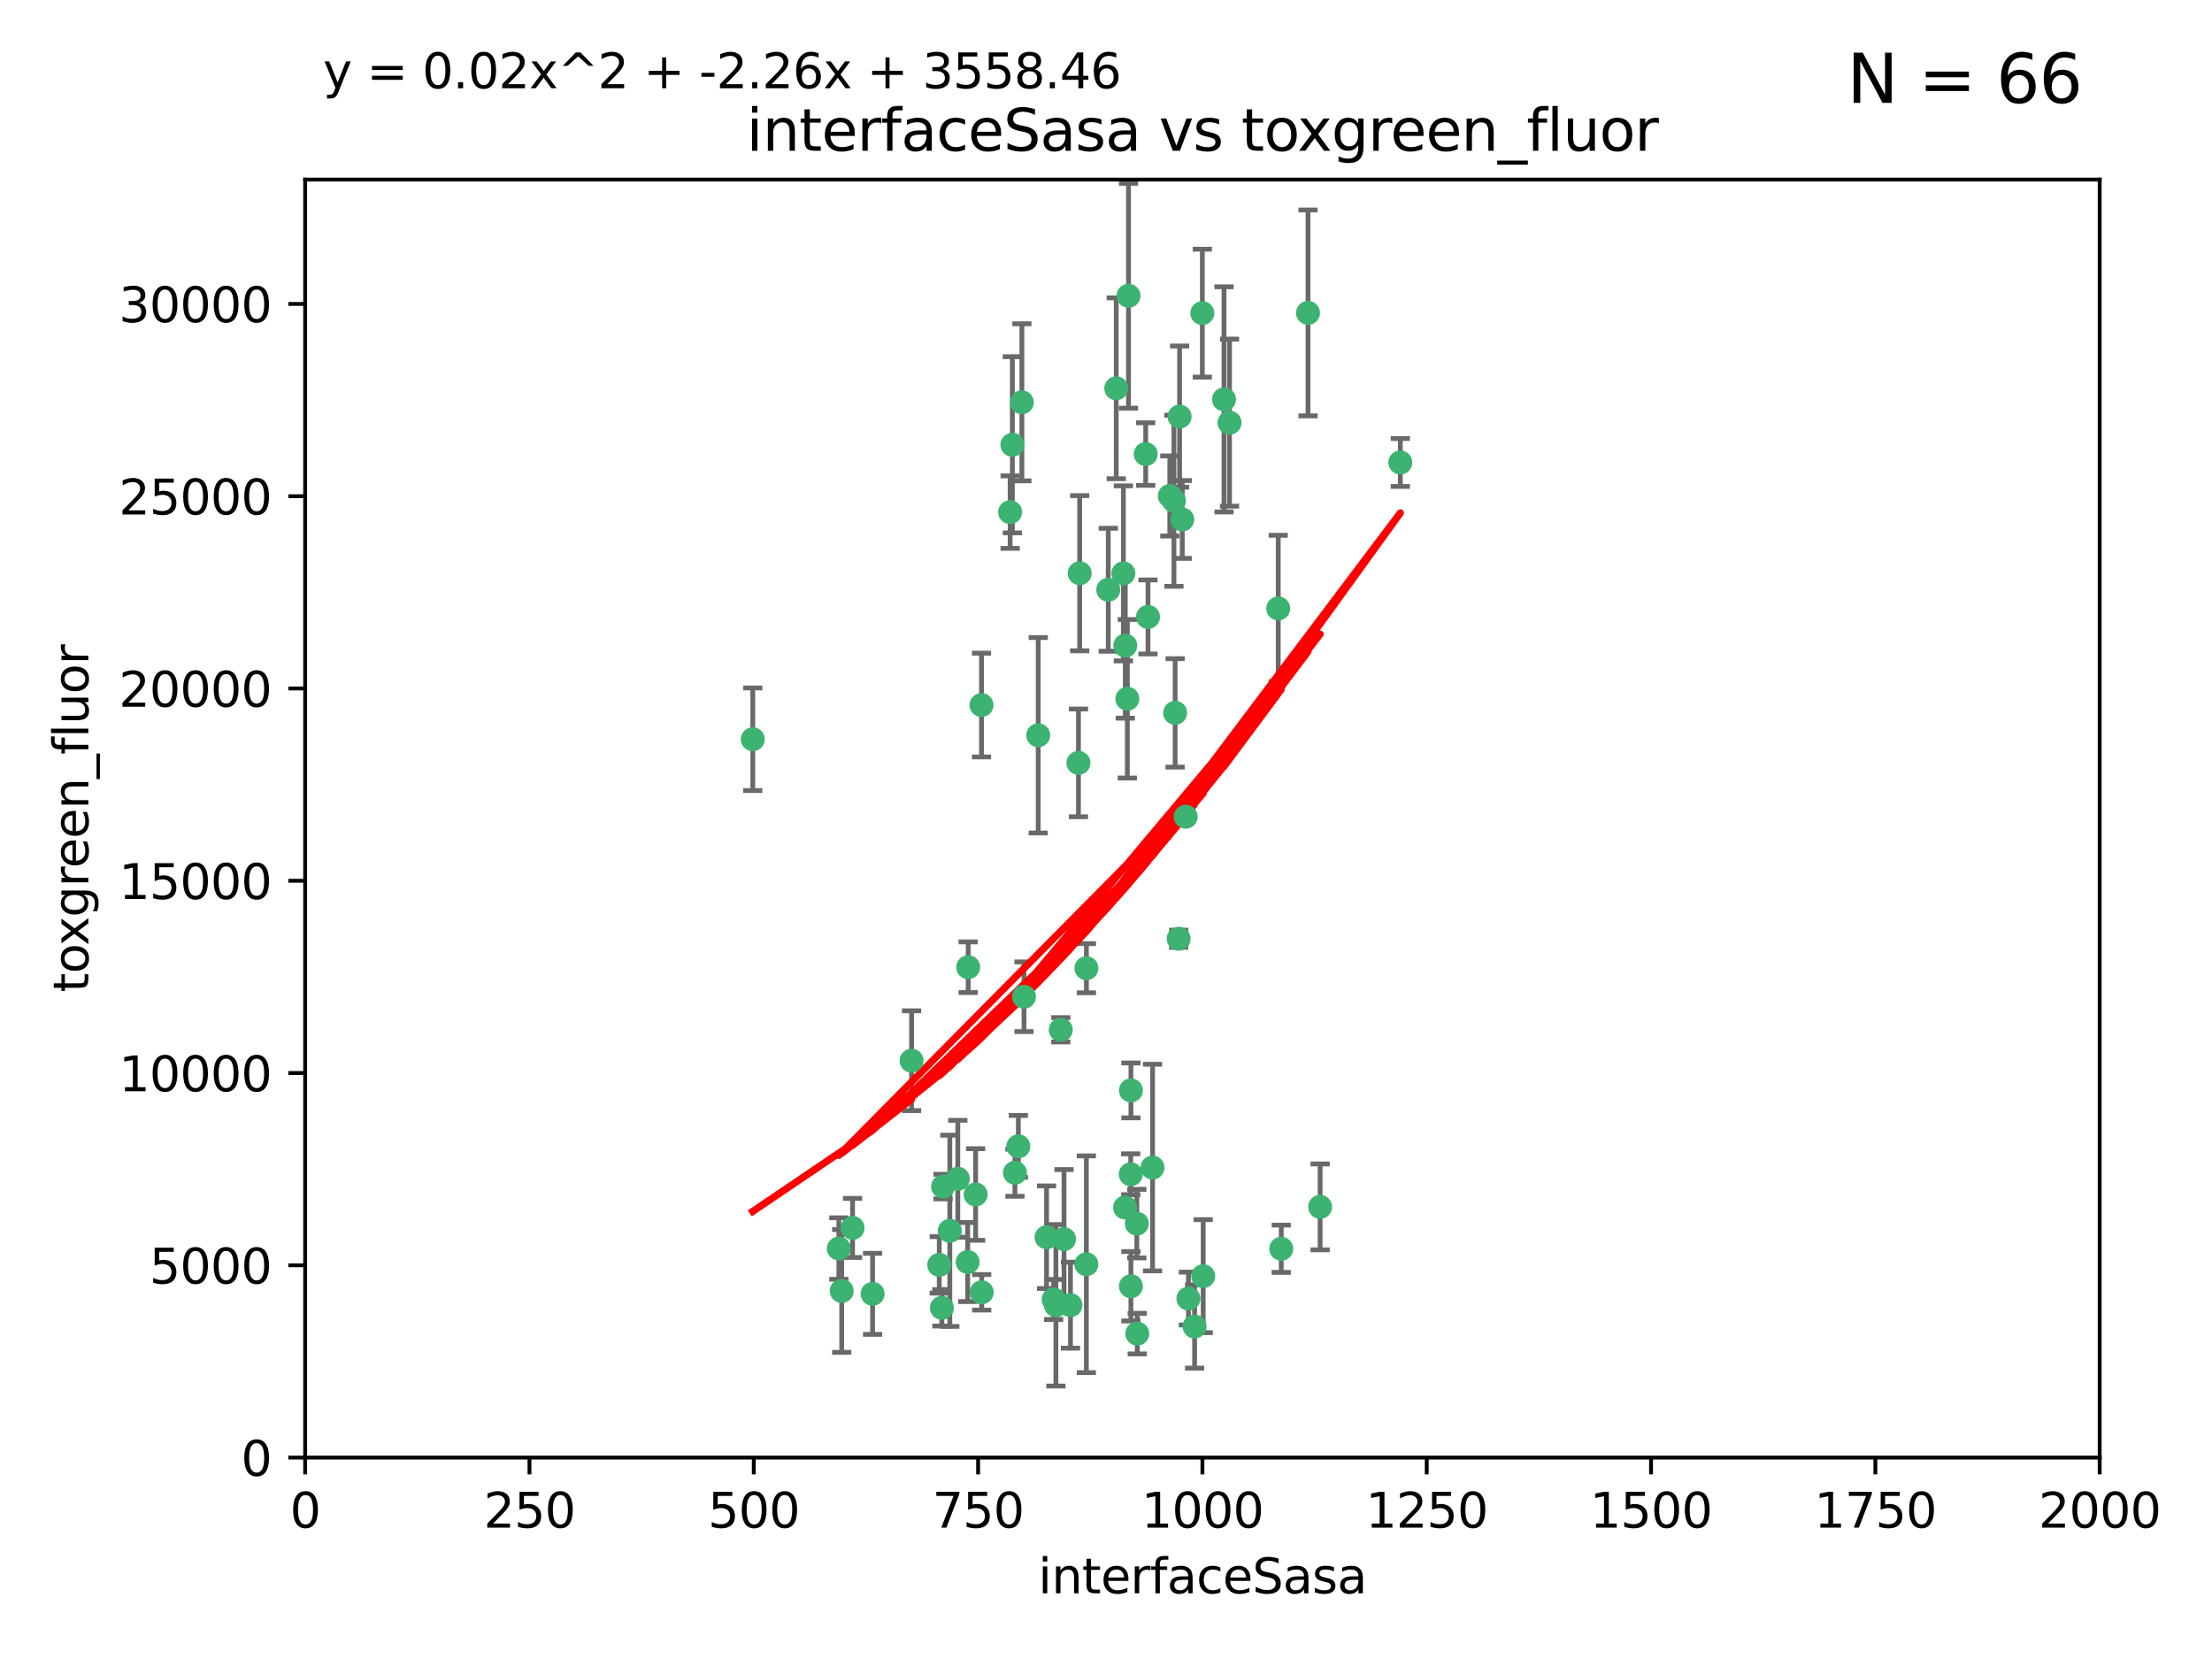 <?xml version="1.0" encoding="utf-8" standalone="no"?>
<!DOCTYPE svg PUBLIC "-//W3C//DTD SVG 1.1//EN"
  "http://www.w3.org/Graphics/SVG/1.1/DTD/svg11.dtd">
<svg xmlns:xlink="http://www.w3.org/1999/xlink" width="460.8pt" height="345.6pt" viewBox="0 0 460.8 345.6" xmlns="http://www.w3.org/2000/svg" version="1.1">
 <defs>
  <style type="text/css">*{stroke-linejoin: round; stroke-linecap: butt}</style>
 </defs>
 <g id="figure_1">
  <g id="patch_1">
   <path d="M 0 345.6 
L 460.8 345.6 
L 460.8 0 
L 0 0 
z
" style="fill: #ffffff"/>
  </g>
  <g id="axes_1">
   <g id="patch_2">
    <path d="M 63.571 303.64 
L 437.4 303.64 
L 437.4 37.411 
L 63.571 37.411 
z
" style="fill: #ffffff"/>
   </g>
   <g id="PathCollection_1">
    <defs>
     <path id="m9693123b1b" d="M 0 1.118 
C 0.297 1.118 0.581 1 0.791 0.791 
C 1 0.581 1.118 0.297 1.118 0 
C 1.118 -0.297 1 -0.581 0.791 -0.791 
C 0.581 -1 0.297 -1.118 0 -1.118 
C -0.297 -1.118 -0.581 -1 -0.791 -0.791 
C -1 -0.581 -1.118 -0.297 -1.118 0 
C -1.118 0.297 -1 0.581 -0.791 0.791 
C -0.581 1 -0.297 1.118 0 1.118 
z
" style="stroke: #3cb371"/>
    </defs>
    <g clip-path="url(#p90d8e420cb)">
     <use xlink:href="#m9693123b1b" x="243.693" y="103.319" style="fill: #3cb371; stroke: #3cb371"/>
     <use xlink:href="#m9693123b1b" x="272.484" y="65.184" style="fill: #3cb371; stroke: #3cb371"/>
     <use xlink:href="#m9693123b1b" x="234.418" y="134.491" style="fill: #3cb371; stroke: #3cb371"/>
     <use xlink:href="#m9693123b1b" x="266.28" y="126.749" style="fill: #3cb371; stroke: #3cb371"/>
     <use xlink:href="#m9693123b1b" x="254.987" y="83.201" style="fill: #3cb371; stroke: #3cb371"/>
     <use xlink:href="#m9693123b1b" x="174.75" y="260.094" style="fill: #3cb371; stroke: #3cb371"/>
     <use xlink:href="#m9693123b1b" x="212.875" y="83.811" style="fill: #3cb371; stroke: #3cb371"/>
     <use xlink:href="#m9693123b1b" x="230.869" y="122.859" style="fill: #3cb371; stroke: #3cb371"/>
     <use xlink:href="#m9693123b1b" x="246.284" y="108.214" style="fill: #3cb371; stroke: #3cb371"/>
     <use xlink:href="#m9693123b1b" x="244.553" y="104.315" style="fill: #3cb371; stroke: #3cb371"/>
     <use xlink:href="#m9693123b1b" x="235.088" y="61.614" style="fill: #3cb371; stroke: #3cb371"/>
     <use xlink:href="#m9693123b1b" x="256.134" y="88.045" style="fill: #3cb371; stroke: #3cb371"/>
     <use xlink:href="#m9693123b1b" x="232.534" y="80.887" style="fill: #3cb371; stroke: #3cb371"/>
     <use xlink:href="#m9693123b1b" x="234.02" y="119.44" style="fill: #3cb371; stroke: #3cb371"/>
     <use xlink:href="#m9693123b1b" x="238.669" y="94.593" style="fill: #3cb371; stroke: #3cb371"/>
     <use xlink:href="#m9693123b1b" x="210.43" y="106.684" style="fill: #3cb371; stroke: #3cb371"/>
     <use xlink:href="#m9693123b1b" x="226.319" y="201.695" style="fill: #3cb371; stroke: #3cb371"/>
     <use xlink:href="#m9693123b1b" x="245.731" y="86.787" style="fill: #3cb371; stroke: #3cb371"/>
     <use xlink:href="#m9693123b1b" x="266.908" y="260.14" style="fill: #3cb371; stroke: #3cb371"/>
     <use xlink:href="#m9693123b1b" x="240.095" y="243.228" style="fill: #3cb371; stroke: #3cb371"/>
     <use xlink:href="#m9693123b1b" x="291.711" y="96.341" style="fill: #3cb371; stroke: #3cb371"/>
     <use xlink:href="#m9693123b1b" x="224.916" y="119.409" style="fill: #3cb371; stroke: #3cb371"/>
     <use xlink:href="#m9693123b1b" x="250.465" y="65.233" style="fill: #3cb371; stroke: #3cb371"/>
     <use xlink:href="#m9693123b1b" x="204.462" y="146.874" style="fill: #3cb371; stroke: #3cb371"/>
     <use xlink:href="#m9693123b1b" x="201.688" y="201.487" style="fill: #3cb371; stroke: #3cb371"/>
     <use xlink:href="#m9693123b1b" x="236.82" y="254.906" style="fill: #3cb371; stroke: #3cb371"/>
     <use xlink:href="#m9693123b1b" x="224.662" y="158.921" style="fill: #3cb371; stroke: #3cb371"/>
     <use xlink:href="#m9693123b1b" x="204.503" y="269.209" style="fill: #3cb371; stroke: #3cb371"/>
     <use xlink:href="#m9693123b1b" x="275.007" y="251.417" style="fill: #3cb371; stroke: #3cb371"/>
     <use xlink:href="#m9693123b1b" x="234.375" y="251.547" style="fill: #3cb371; stroke: #3cb371"/>
     <use xlink:href="#m9693123b1b" x="221.654" y="258.133" style="fill: #3cb371; stroke: #3cb371"/>
     <use xlink:href="#m9693123b1b" x="212.14" y="238.808" style="fill: #3cb371; stroke: #3cb371"/>
     <use xlink:href="#m9693123b1b" x="195.666" y="263.497" style="fill: #3cb371; stroke: #3cb371"/>
     <use xlink:href="#m9693123b1b" x="235.596" y="227.152" style="fill: #3cb371; stroke: #3cb371"/>
     <use xlink:href="#m9693123b1b" x="247.573" y="270.514" style="fill: #3cb371; stroke: #3cb371"/>
     <use xlink:href="#m9693123b1b" x="235.59" y="267.951" style="fill: #3cb371; stroke: #3cb371"/>
     <use xlink:href="#m9693123b1b" x="201.587" y="262.903" style="fill: #3cb371; stroke: #3cb371"/>
     <use xlink:href="#m9693123b1b" x="239.146" y="128.518" style="fill: #3cb371; stroke: #3cb371"/>
     <use xlink:href="#m9693123b1b" x="236.912" y="277.818" style="fill: #3cb371; stroke: #3cb371"/>
     <use xlink:href="#m9693123b1b" x="219.488" y="270.703" style="fill: #3cb371; stroke: #3cb371"/>
     <use xlink:href="#m9693123b1b" x="196.206" y="272.443" style="fill: #3cb371; stroke: #3cb371"/>
     <use xlink:href="#m9693123b1b" x="226.308" y="263.364" style="fill: #3cb371; stroke: #3cb371"/>
     <use xlink:href="#m9693123b1b" x="244.803" y="148.507" style="fill: #3cb371; stroke: #3cb371"/>
     <use xlink:href="#m9693123b1b" x="203.241" y="248.836" style="fill: #3cb371; stroke: #3cb371"/>
     <use xlink:href="#m9693123b1b" x="216.278" y="153.171" style="fill: #3cb371; stroke: #3cb371"/>
     <use xlink:href="#m9693123b1b" x="245.536" y="195.558" style="fill: #3cb371; stroke: #3cb371"/>
     <use xlink:href="#m9693123b1b" x="248.859" y="276.333" style="fill: #3cb371; stroke: #3cb371"/>
     <use xlink:href="#m9693123b1b" x="220.981" y="214.524" style="fill: #3cb371; stroke: #3cb371"/>
     <use xlink:href="#m9693123b1b" x="250.648" y="265.846" style="fill: #3cb371; stroke: #3cb371"/>
     <use xlink:href="#m9693123b1b" x="213.318" y="207.64" style="fill: #3cb371; stroke: #3cb371"/>
     <use xlink:href="#m9693123b1b" x="196.452" y="247.192" style="fill: #3cb371; stroke: #3cb371"/>
     <use xlink:href="#m9693123b1b" x="247.005" y="170.133" style="fill: #3cb371; stroke: #3cb371"/>
     <use xlink:href="#m9693123b1b" x="219.963" y="271.92" style="fill: #3cb371; stroke: #3cb371"/>
     <use xlink:href="#m9693123b1b" x="177.602" y="255.796" style="fill: #3cb371; stroke: #3cb371"/>
     <use xlink:href="#m9693123b1b" x="189.899" y="220.964" style="fill: #3cb371; stroke: #3cb371"/>
     <use xlink:href="#m9693123b1b" x="175.346" y="268.93" style="fill: #3cb371; stroke: #3cb371"/>
     <use xlink:href="#m9693123b1b" x="197.864" y="256.398" style="fill: #3cb371; stroke: #3cb371"/>
     <use xlink:href="#m9693123b1b" x="234.846" y="145.567" style="fill: #3cb371; stroke: #3cb371"/>
     <use xlink:href="#m9693123b1b" x="210.895" y="92.655" style="fill: #3cb371; stroke: #3cb371"/>
     <use xlink:href="#m9693123b1b" x="223" y="271.892" style="fill: #3cb371; stroke: #3cb371"/>
     <use xlink:href="#m9693123b1b" x="218.019" y="257.738" style="fill: #3cb371; stroke: #3cb371"/>
     <use xlink:href="#m9693123b1b" x="211.432" y="244.305" style="fill: #3cb371; stroke: #3cb371"/>
     <use xlink:href="#m9693123b1b" x="199.529" y="245.561" style="fill: #3cb371; stroke: #3cb371"/>
     <use xlink:href="#m9693123b1b" x="235.549" y="244.625" style="fill: #3cb371; stroke: #3cb371"/>
     <use xlink:href="#m9693123b1b" x="181.778" y="269.529" style="fill: #3cb371; stroke: #3cb371"/>
     <use xlink:href="#m9693123b1b" x="156.817" y="153.996" style="fill: #3cb371; stroke: #3cb371"/>
    </g>
   </g>
   <g id="matplotlib.axis_1">
    <g id="xtick_1">
     <g id="line2d_1">
      <defs>
       <path id="m7963b7333f" d="M 0 0 
L 0 3.5 
" style="stroke: #000000; stroke-width: 0.8"/>
      </defs>
      <g>
       <use xlink:href="#m7963b7333f" x="63.571" y="303.64" style="stroke: #000000; stroke-width: 0.8"/>
      </g>
     </g>
     <g id="text_1">
      <!-- 0 -->
      <g transform="translate(60.39 318.238)scale(0.1 -0.1)">
       <defs>
        <path id="DejaVuSans-30" d="M 2034 4250 
Q 1547 4250 1301 3770 
Q 1056 3291 1056 2328 
Q 1056 1369 1301 889 
Q 1547 409 2034 409 
Q 2525 409 2770 889 
Q 3016 1369 3016 2328 
Q 3016 3291 2770 3770 
Q 2525 4250 2034 4250 
z
M 2034 4750 
Q 2819 4750 3233 4129 
Q 3647 3509 3647 2328 
Q 3647 1150 3233 529 
Q 2819 -91 2034 -91 
Q 1250 -91 836 529 
Q 422 1150 422 2328 
Q 422 3509 836 4129 
Q 1250 4750 2034 4750 
z
" transform="scale(0.016)"/>
       </defs>
       <use xlink:href="#DejaVuSans-30"/>
      </g>
     </g>
    </g>
    <g id="xtick_2">
     <g id="line2d_2">
      <g>
       <use xlink:href="#m7963b7333f" x="110.3" y="303.64" style="stroke: #000000; stroke-width: 0.8"/>
      </g>
     </g>
     <g id="text_2">
      <!-- 250 -->
      <g transform="translate(100.756 318.238)scale(0.1 -0.1)">
       <defs>
        <path id="DejaVuSans-32" d="M 1228 531 
L 3431 531 
L 3431 0 
L 469 0 
L 469 531 
Q 828 903 1448 1529 
Q 2069 2156 2228 2338 
Q 2531 2678 2651 2914 
Q 2772 3150 2772 3378 
Q 2772 3750 2511 3984 
Q 2250 4219 1831 4219 
Q 1534 4219 1204 4116 
Q 875 4013 500 3803 
L 500 4441 
Q 881 4594 1212 4672 
Q 1544 4750 1819 4750 
Q 2544 4750 2975 4387 
Q 3406 4025 3406 3419 
Q 3406 3131 3298 2873 
Q 3191 2616 2906 2266 
Q 2828 2175 2409 1742 
Q 1991 1309 1228 531 
z
" transform="scale(0.016)"/>
        <path id="DejaVuSans-35" d="M 691 4666 
L 3169 4666 
L 3169 4134 
L 1269 4134 
L 1269 2991 
Q 1406 3038 1543 3061 
Q 1681 3084 1819 3084 
Q 2600 3084 3056 2656 
Q 3513 2228 3513 1497 
Q 3513 744 3044 326 
Q 2575 -91 1722 -91 
Q 1428 -91 1123 -41 
Q 819 9 494 109 
L 494 744 
Q 775 591 1075 516 
Q 1375 441 1709 441 
Q 2250 441 2565 725 
Q 2881 1009 2881 1497 
Q 2881 1984 2565 2268 
Q 2250 2553 1709 2553 
Q 1456 2553 1204 2497 
Q 953 2441 691 2322 
L 691 4666 
z
" transform="scale(0.016)"/>
       </defs>
       <use xlink:href="#DejaVuSans-32"/>
       <use xlink:href="#DejaVuSans-35" x="63.623"/>
       <use xlink:href="#DejaVuSans-30" x="127.246"/>
      </g>
     </g>
    </g>
    <g id="xtick_3">
     <g id="line2d_3">
      <g>
       <use xlink:href="#m7963b7333f" x="157.028" y="303.64" style="stroke: #000000; stroke-width: 0.8"/>
      </g>
     </g>
     <g id="text_3">
      <!-- 500 -->
      <g transform="translate(147.485 318.238)scale(0.1 -0.1)">
       <use xlink:href="#DejaVuSans-35"/>
       <use xlink:href="#DejaVuSans-30" x="63.623"/>
       <use xlink:href="#DejaVuSans-30" x="127.246"/>
      </g>
     </g>
    </g>
    <g id="xtick_4">
     <g id="line2d_4">
      <g>
       <use xlink:href="#m7963b7333f" x="203.757" y="303.64" style="stroke: #000000; stroke-width: 0.8"/>
      </g>
     </g>
     <g id="text_4">
      <!-- 750 -->
      <g transform="translate(194.213 318.238)scale(0.1 -0.1)">
       <defs>
        <path id="DejaVuSans-37" d="M 525 4666 
L 3525 4666 
L 3525 4397 
L 1831 0 
L 1172 0 
L 2766 4134 
L 525 4134 
L 525 4666 
z
" transform="scale(0.016)"/>
       </defs>
       <use xlink:href="#DejaVuSans-37"/>
       <use xlink:href="#DejaVuSans-35" x="63.623"/>
       <use xlink:href="#DejaVuSans-30" x="127.246"/>
      </g>
     </g>
    </g>
    <g id="xtick_5">
     <g id="line2d_5">
      <g>
       <use xlink:href="#m7963b7333f" x="250.486" y="303.64" style="stroke: #000000; stroke-width: 0.8"/>
      </g>
     </g>
     <g id="text_5">
      <!-- 1000 -->
      <g transform="translate(237.761 318.238)scale(0.1 -0.1)">
       <defs>
        <path id="DejaVuSans-31" d="M 794 531 
L 1825 531 
L 1825 4091 
L 703 3866 
L 703 4441 
L 1819 4666 
L 2450 4666 
L 2450 531 
L 3481 531 
L 3481 0 
L 794 0 
L 794 531 
z
" transform="scale(0.016)"/>
       </defs>
       <use xlink:href="#DejaVuSans-31"/>
       <use xlink:href="#DejaVuSans-30" x="63.623"/>
       <use xlink:href="#DejaVuSans-30" x="127.246"/>
       <use xlink:href="#DejaVuSans-30" x="190.869"/>
      </g>
     </g>
    </g>
    <g id="xtick_6">
     <g id="line2d_6">
      <g>
       <use xlink:href="#m7963b7333f" x="297.214" y="303.64" style="stroke: #000000; stroke-width: 0.8"/>
      </g>
     </g>
     <g id="text_6">
      <!-- 1250 -->
      <g transform="translate(284.489 318.238)scale(0.1 -0.1)">
       <use xlink:href="#DejaVuSans-31"/>
       <use xlink:href="#DejaVuSans-32" x="63.623"/>
       <use xlink:href="#DejaVuSans-35" x="127.246"/>
       <use xlink:href="#DejaVuSans-30" x="190.869"/>
      </g>
     </g>
    </g>
    <g id="xtick_7">
     <g id="line2d_7">
      <g>
       <use xlink:href="#m7963b7333f" x="343.943" y="303.64" style="stroke: #000000; stroke-width: 0.8"/>
      </g>
     </g>
     <g id="text_7">
      <!-- 1500 -->
      <g transform="translate(331.218 318.238)scale(0.1 -0.1)">
       <use xlink:href="#DejaVuSans-31"/>
       <use xlink:href="#DejaVuSans-35" x="63.623"/>
       <use xlink:href="#DejaVuSans-30" x="127.246"/>
       <use xlink:href="#DejaVuSans-30" x="190.869"/>
      </g>
     </g>
    </g>
    <g id="xtick_8">
     <g id="line2d_8">
      <g>
       <use xlink:href="#m7963b7333f" x="390.671" y="303.64" style="stroke: #000000; stroke-width: 0.8"/>
      </g>
     </g>
     <g id="text_8">
      <!-- 1750 -->
      <g transform="translate(377.946 318.238)scale(0.1 -0.1)">
       <use xlink:href="#DejaVuSans-31"/>
       <use xlink:href="#DejaVuSans-37" x="63.623"/>
       <use xlink:href="#DejaVuSans-35" x="127.246"/>
       <use xlink:href="#DejaVuSans-30" x="190.869"/>
      </g>
     </g>
    </g>
    <g id="xtick_9">
     <g id="line2d_9">
      <g>
       <use xlink:href="#m7963b7333f" x="437.4" y="303.64" style="stroke: #000000; stroke-width: 0.8"/>
      </g>
     </g>
     <g id="text_9">
      <!-- 2000 -->
      <g transform="translate(424.675 318.238)scale(0.1 -0.1)">
       <use xlink:href="#DejaVuSans-32"/>
       <use xlink:href="#DejaVuSans-30" x="63.623"/>
       <use xlink:href="#DejaVuSans-30" x="127.246"/>
       <use xlink:href="#DejaVuSans-30" x="190.869"/>
      </g>
     </g>
    </g>
    <g id="text_10">
     <!-- interfaceSasa -->
     <g transform="translate(216.279 331.917)scale(0.1 -0.1)">
      <defs>
       <path id="DejaVuSans-69" d="M 603 3500 
L 1178 3500 
L 1178 0 
L 603 0 
L 603 3500 
z
M 603 4863 
L 1178 4863 
L 1178 4134 
L 603 4134 
L 603 4863 
z
" transform="scale(0.016)"/>
       <path id="DejaVuSans-6e" d="M 3513 2113 
L 3513 0 
L 2938 0 
L 2938 2094 
Q 2938 2591 2744 2837 
Q 2550 3084 2163 3084 
Q 1697 3084 1428 2787 
Q 1159 2491 1159 1978 
L 1159 0 
L 581 0 
L 581 3500 
L 1159 3500 
L 1159 2956 
Q 1366 3272 1645 3428 
Q 1925 3584 2291 3584 
Q 2894 3584 3203 3211 
Q 3513 2838 3513 2113 
z
" transform="scale(0.016)"/>
       <path id="DejaVuSans-74" d="M 1172 4494 
L 1172 3500 
L 2356 3500 
L 2356 3053 
L 1172 3053 
L 1172 1153 
Q 1172 725 1289 603 
Q 1406 481 1766 481 
L 2356 481 
L 2356 0 
L 1766 0 
Q 1100 0 847 248 
Q 594 497 594 1153 
L 594 3053 
L 172 3053 
L 172 3500 
L 594 3500 
L 594 4494 
L 1172 4494 
z
" transform="scale(0.016)"/>
       <path id="DejaVuSans-65" d="M 3597 1894 
L 3597 1613 
L 953 1613 
Q 991 1019 1311 708 
Q 1631 397 2203 397 
Q 2534 397 2845 478 
Q 3156 559 3463 722 
L 3463 178 
Q 3153 47 2828 -22 
Q 2503 -91 2169 -91 
Q 1331 -91 842 396 
Q 353 884 353 1716 
Q 353 2575 817 3079 
Q 1281 3584 2069 3584 
Q 2775 3584 3186 3129 
Q 3597 2675 3597 1894 
z
M 3022 2063 
Q 3016 2534 2758 2815 
Q 2500 3097 2075 3097 
Q 1594 3097 1305 2825 
Q 1016 2553 972 2059 
L 3022 2063 
z
" transform="scale(0.016)"/>
       <path id="DejaVuSans-72" d="M 2631 2963 
Q 2534 3019 2420 3045 
Q 2306 3072 2169 3072 
Q 1681 3072 1420 2755 
Q 1159 2438 1159 1844 
L 1159 0 
L 581 0 
L 581 3500 
L 1159 3500 
L 1159 2956 
Q 1341 3275 1631 3429 
Q 1922 3584 2338 3584 
Q 2397 3584 2469 3576 
Q 2541 3569 2628 3553 
L 2631 2963 
z
" transform="scale(0.016)"/>
       <path id="DejaVuSans-66" d="M 2375 4863 
L 2375 4384 
L 1825 4384 
Q 1516 4384 1395 4259 
Q 1275 4134 1275 3809 
L 1275 3500 
L 2222 3500 
L 2222 3053 
L 1275 3053 
L 1275 0 
L 697 0 
L 697 3053 
L 147 3053 
L 147 3500 
L 697 3500 
L 697 3744 
Q 697 4328 969 4595 
Q 1241 4863 1831 4863 
L 2375 4863 
z
" transform="scale(0.016)"/>
       <path id="DejaVuSans-61" d="M 2194 1759 
Q 1497 1759 1228 1600 
Q 959 1441 959 1056 
Q 959 750 1161 570 
Q 1363 391 1709 391 
Q 2188 391 2477 730 
Q 2766 1069 2766 1631 
L 2766 1759 
L 2194 1759 
z
M 3341 1997 
L 3341 0 
L 2766 0 
L 2766 531 
Q 2569 213 2275 61 
Q 1981 -91 1556 -91 
Q 1019 -91 701 211 
Q 384 513 384 1019 
Q 384 1609 779 1909 
Q 1175 2209 1959 2209 
L 2766 2209 
L 2766 2266 
Q 2766 2663 2505 2880 
Q 2244 3097 1772 3097 
Q 1472 3097 1187 3025 
Q 903 2953 641 2809 
L 641 3341 
Q 956 3463 1253 3523 
Q 1550 3584 1831 3584 
Q 2591 3584 2966 3190 
Q 3341 2797 3341 1997 
z
" transform="scale(0.016)"/>
       <path id="DejaVuSans-63" d="M 3122 3366 
L 3122 2828 
Q 2878 2963 2633 3030 
Q 2388 3097 2138 3097 
Q 1578 3097 1268 2742 
Q 959 2388 959 1747 
Q 959 1106 1268 751 
Q 1578 397 2138 397 
Q 2388 397 2633 464 
Q 2878 531 3122 666 
L 3122 134 
Q 2881 22 2623 -34 
Q 2366 -91 2075 -91 
Q 1284 -91 818 406 
Q 353 903 353 1747 
Q 353 2603 823 3093 
Q 1294 3584 2113 3584 
Q 2378 3584 2631 3529 
Q 2884 3475 3122 3366 
z
" transform="scale(0.016)"/>
       <path id="DejaVuSans-53" d="M 3425 4513 
L 3425 3897 
Q 3066 4069 2747 4153 
Q 2428 4238 2131 4238 
Q 1616 4238 1336 4038 
Q 1056 3838 1056 3469 
Q 1056 3159 1242 3001 
Q 1428 2844 1947 2747 
L 2328 2669 
Q 3034 2534 3370 2195 
Q 3706 1856 3706 1288 
Q 3706 609 3251 259 
Q 2797 -91 1919 -91 
Q 1588 -91 1214 -16 
Q 841 59 441 206 
L 441 856 
Q 825 641 1194 531 
Q 1563 422 1919 422 
Q 2459 422 2753 634 
Q 3047 847 3047 1241 
Q 3047 1584 2836 1778 
Q 2625 1972 2144 2069 
L 1759 2144 
Q 1053 2284 737 2584 
Q 422 2884 422 3419 
Q 422 4038 858 4394 
Q 1294 4750 2059 4750 
Q 2388 4750 2728 4690 
Q 3069 4631 3425 4513 
z
" transform="scale(0.016)"/>
       <path id="DejaVuSans-73" d="M 2834 3397 
L 2834 2853 
Q 2591 2978 2328 3040 
Q 2066 3103 1784 3103 
Q 1356 3103 1142 2972 
Q 928 2841 928 2578 
Q 928 2378 1081 2264 
Q 1234 2150 1697 2047 
L 1894 2003 
Q 2506 1872 2764 1633 
Q 3022 1394 3022 966 
Q 3022 478 2636 193 
Q 2250 -91 1575 -91 
Q 1294 -91 989 -36 
Q 684 19 347 128 
L 347 722 
Q 666 556 975 473 
Q 1284 391 1588 391 
Q 1994 391 2212 530 
Q 2431 669 2431 922 
Q 2431 1156 2273 1281 
Q 2116 1406 1581 1522 
L 1381 1569 
Q 847 1681 609 1914 
Q 372 2147 372 2553 
Q 372 3047 722 3315 
Q 1072 3584 1716 3584 
Q 2034 3584 2315 3537 
Q 2597 3491 2834 3397 
z
" transform="scale(0.016)"/>
      </defs>
      <use xlink:href="#DejaVuSans-69"/>
      <use xlink:href="#DejaVuSans-6e" x="27.783"/>
      <use xlink:href="#DejaVuSans-74" x="91.162"/>
      <use xlink:href="#DejaVuSans-65" x="130.371"/>
      <use xlink:href="#DejaVuSans-72" x="191.895"/>
      <use xlink:href="#DejaVuSans-66" x="233.008"/>
      <use xlink:href="#DejaVuSans-61" x="268.213"/>
      <use xlink:href="#DejaVuSans-63" x="329.492"/>
      <use xlink:href="#DejaVuSans-65" x="384.473"/>
      <use xlink:href="#DejaVuSans-53" x="445.996"/>
      <use xlink:href="#DejaVuSans-61" x="509.473"/>
      <use xlink:href="#DejaVuSans-73" x="570.752"/>
      <use xlink:href="#DejaVuSans-61" x="622.852"/>
     </g>
    </g>
   </g>
   <g id="matplotlib.axis_2">
    <g id="ytick_1">
     <g id="line2d_10">
      <defs>
       <path id="m27b8860565" d="M 0 0 
L -3.5 0 
" style="stroke: #000000; stroke-width: 0.8"/>
      </defs>
      <g>
       <use xlink:href="#m27b8860565" x="63.571" y="303.64" style="stroke: #000000; stroke-width: 0.8"/>
      </g>
     </g>
     <g id="text_11">
      <!-- 0 -->
      <g transform="translate(50.209 307.439)scale(0.1 -0.1)">
       <use xlink:href="#DejaVuSans-30"/>
      </g>
     </g>
    </g>
    <g id="ytick_2">
     <g id="line2d_11">
      <g>
       <use xlink:href="#m27b8860565" x="63.571" y="263.586" style="stroke: #000000; stroke-width: 0.8"/>
      </g>
     </g>
     <g id="text_12">
      <!-- 5000 -->
      <g transform="translate(31.121 267.385)scale(0.1 -0.1)">
       <use xlink:href="#DejaVuSans-35"/>
       <use xlink:href="#DejaVuSans-30" x="63.623"/>
       <use xlink:href="#DejaVuSans-30" x="127.246"/>
       <use xlink:href="#DejaVuSans-30" x="190.869"/>
      </g>
     </g>
    </g>
    <g id="ytick_3">
     <g id="line2d_12">
      <g>
       <use xlink:href="#m27b8860565" x="63.571" y="223.532" style="stroke: #000000; stroke-width: 0.8"/>
      </g>
     </g>
     <g id="text_13">
      <!-- 10000 -->
      <g transform="translate(24.759 227.331)scale(0.1 -0.1)">
       <use xlink:href="#DejaVuSans-31"/>
       <use xlink:href="#DejaVuSans-30" x="63.623"/>
       <use xlink:href="#DejaVuSans-30" x="127.246"/>
       <use xlink:href="#DejaVuSans-30" x="190.869"/>
       <use xlink:href="#DejaVuSans-30" x="254.492"/>
      </g>
     </g>
    </g>
    <g id="ytick_4">
     <g id="line2d_13">
      <g>
       <use xlink:href="#m27b8860565" x="63.571" y="183.478" style="stroke: #000000; stroke-width: 0.8"/>
      </g>
     </g>
     <g id="text_14">
      <!-- 15000 -->
      <g transform="translate(24.759 187.278)scale(0.1 -0.1)">
       <use xlink:href="#DejaVuSans-31"/>
       <use xlink:href="#DejaVuSans-35" x="63.623"/>
       <use xlink:href="#DejaVuSans-30" x="127.246"/>
       <use xlink:href="#DejaVuSans-30" x="190.869"/>
       <use xlink:href="#DejaVuSans-30" x="254.492"/>
      </g>
     </g>
    </g>
    <g id="ytick_5">
     <g id="line2d_14">
      <g>
       <use xlink:href="#m27b8860565" x="63.571" y="143.424" style="stroke: #000000; stroke-width: 0.8"/>
      </g>
     </g>
     <g id="text_15">
      <!-- 20000 -->
      <g transform="translate(24.759 147.224)scale(0.1 -0.1)">
       <use xlink:href="#DejaVuSans-32"/>
       <use xlink:href="#DejaVuSans-30" x="63.623"/>
       <use xlink:href="#DejaVuSans-30" x="127.246"/>
       <use xlink:href="#DejaVuSans-30" x="190.869"/>
       <use xlink:href="#DejaVuSans-30" x="254.492"/>
      </g>
     </g>
    </g>
    <g id="ytick_6">
     <g id="line2d_15">
      <g>
       <use xlink:href="#m27b8860565" x="63.571" y="103.371" style="stroke: #000000; stroke-width: 0.8"/>
      </g>
     </g>
     <g id="text_16">
      <!-- 25000 -->
      <g transform="translate(24.759 107.17)scale(0.1 -0.1)">
       <use xlink:href="#DejaVuSans-32"/>
       <use xlink:href="#DejaVuSans-35" x="63.623"/>
       <use xlink:href="#DejaVuSans-30" x="127.246"/>
       <use xlink:href="#DejaVuSans-30" x="190.869"/>
       <use xlink:href="#DejaVuSans-30" x="254.492"/>
      </g>
     </g>
    </g>
    <g id="ytick_7">
     <g id="line2d_16">
      <g>
       <use xlink:href="#m27b8860565" x="63.571" y="63.317" style="stroke: #000000; stroke-width: 0.8"/>
      </g>
     </g>
     <g id="text_17">
      <!-- 30000 -->
      <g transform="translate(24.759 67.116)scale(0.1 -0.1)">
       <defs>
        <path id="DejaVuSans-33" d="M 2597 2516 
Q 3050 2419 3304 2112 
Q 3559 1806 3559 1356 
Q 3559 666 3084 287 
Q 2609 -91 1734 -91 
Q 1441 -91 1130 -33 
Q 819 25 488 141 
L 488 750 
Q 750 597 1062 519 
Q 1375 441 1716 441 
Q 2309 441 2620 675 
Q 2931 909 2931 1356 
Q 2931 1769 2642 2001 
Q 2353 2234 1838 2234 
L 1294 2234 
L 1294 2753 
L 1863 2753 
Q 2328 2753 2575 2939 
Q 2822 3125 2822 3475 
Q 2822 3834 2567 4026 
Q 2313 4219 1838 4219 
Q 1578 4219 1281 4162 
Q 984 4106 628 3988 
L 628 4550 
Q 988 4650 1302 4700 
Q 1616 4750 1894 4750 
Q 2613 4750 3031 4423 
Q 3450 4097 3450 3541 
Q 3450 3153 3228 2886 
Q 3006 2619 2597 2516 
z
" transform="scale(0.016)"/>
       </defs>
       <use xlink:href="#DejaVuSans-33"/>
       <use xlink:href="#DejaVuSans-30" x="63.623"/>
       <use xlink:href="#DejaVuSans-30" x="127.246"/>
       <use xlink:href="#DejaVuSans-30" x="190.869"/>
       <use xlink:href="#DejaVuSans-30" x="254.492"/>
      </g>
     </g>
    </g>
    <g id="text_18">
     <!-- toxgreen_fluor -->
     <g transform="translate(18.401 206.72)rotate(-90)scale(0.1 -0.1)">
      <defs>
       <path id="DejaVuSans-6f" d="M 1959 3097 
Q 1497 3097 1228 2736 
Q 959 2375 959 1747 
Q 959 1119 1226 758 
Q 1494 397 1959 397 
Q 2419 397 2687 759 
Q 2956 1122 2956 1747 
Q 2956 2369 2687 2733 
Q 2419 3097 1959 3097 
z
M 1959 3584 
Q 2709 3584 3137 3096 
Q 3566 2609 3566 1747 
Q 3566 888 3137 398 
Q 2709 -91 1959 -91 
Q 1206 -91 779 398 
Q 353 888 353 1747 
Q 353 2609 779 3096 
Q 1206 3584 1959 3584 
z
" transform="scale(0.016)"/>
       <path id="DejaVuSans-78" d="M 3513 3500 
L 2247 1797 
L 3578 0 
L 2900 0 
L 1881 1375 
L 863 0 
L 184 0 
L 1544 1831 
L 300 3500 
L 978 3500 
L 1906 2253 
L 2834 3500 
L 3513 3500 
z
" transform="scale(0.016)"/>
       <path id="DejaVuSans-67" d="M 2906 1791 
Q 2906 2416 2648 2759 
Q 2391 3103 1925 3103 
Q 1463 3103 1205 2759 
Q 947 2416 947 1791 
Q 947 1169 1205 825 
Q 1463 481 1925 481 
Q 2391 481 2648 825 
Q 2906 1169 2906 1791 
z
M 3481 434 
Q 3481 -459 3084 -895 
Q 2688 -1331 1869 -1331 
Q 1566 -1331 1297 -1286 
Q 1028 -1241 775 -1147 
L 775 -588 
Q 1028 -725 1275 -790 
Q 1522 -856 1778 -856 
Q 2344 -856 2625 -561 
Q 2906 -266 2906 331 
L 2906 616 
Q 2728 306 2450 153 
Q 2172 0 1784 0 
Q 1141 0 747 490 
Q 353 981 353 1791 
Q 353 2603 747 3093 
Q 1141 3584 1784 3584 
Q 2172 3584 2450 3431 
Q 2728 3278 2906 2969 
L 2906 3500 
L 3481 3500 
L 3481 434 
z
" transform="scale(0.016)"/>
       <path id="DejaVuSans-5f" d="M 3263 -1063 
L 3263 -1509 
L -63 -1509 
L -63 -1063 
L 3263 -1063 
z
" transform="scale(0.016)"/>
       <path id="DejaVuSans-6c" d="M 603 4863 
L 1178 4863 
L 1178 0 
L 603 0 
L 603 4863 
z
" transform="scale(0.016)"/>
       <path id="DejaVuSans-75" d="M 544 1381 
L 544 3500 
L 1119 3500 
L 1119 1403 
Q 1119 906 1312 657 
Q 1506 409 1894 409 
Q 2359 409 2629 706 
Q 2900 1003 2900 1516 
L 2900 3500 
L 3475 3500 
L 3475 0 
L 2900 0 
L 2900 538 
Q 2691 219 2414 64 
Q 2138 -91 1772 -91 
Q 1169 -91 856 284 
Q 544 659 544 1381 
z
M 1991 3584 
L 1991 3584 
z
" transform="scale(0.016)"/>
      </defs>
      <use xlink:href="#DejaVuSans-74"/>
      <use xlink:href="#DejaVuSans-6f" x="39.209"/>
      <use xlink:href="#DejaVuSans-78" x="97.266"/>
      <use xlink:href="#DejaVuSans-67" x="156.445"/>
      <use xlink:href="#DejaVuSans-72" x="219.922"/>
      <use xlink:href="#DejaVuSans-65" x="258.785"/>
      <use xlink:href="#DejaVuSans-65" x="320.309"/>
      <use xlink:href="#DejaVuSans-6e" x="381.832"/>
      <use xlink:href="#DejaVuSans-5f" x="445.211"/>
      <use xlink:href="#DejaVuSans-66" x="495.211"/>
      <use xlink:href="#DejaVuSans-6c" x="530.416"/>
      <use xlink:href="#DejaVuSans-75" x="558.199"/>
      <use xlink:href="#DejaVuSans-6f" x="621.578"/>
      <use xlink:href="#DejaVuSans-72" x="682.76"/>
     </g>
    </g>
   </g>
   <g id="LineCollection_1">
    <path d="M 243.693 111.662 
L 243.693 94.976 
" clip-path="url(#p90d8e420cb)" style="fill: none; stroke: #696969"/>
    <path d="M 272.484 86.629 
L 272.484 43.739 
" clip-path="url(#p90d8e420cb)" style="fill: none; stroke: #696969"/>
    <path d="M 234.418 149.606 
L 234.418 119.375 
" clip-path="url(#p90d8e420cb)" style="fill: none; stroke: #696969"/>
    <path d="M 266.28 141.983 
L 266.28 111.515 
" clip-path="url(#p90d8e420cb)" style="fill: none; stroke: #696969"/>
    <path d="M 254.987 106.648 
L 254.987 59.753 
" clip-path="url(#p90d8e420cb)" style="fill: none; stroke: #696969"/>
    <path d="M 174.75 266.497 
L 174.75 253.692 
" clip-path="url(#p90d8e420cb)" style="fill: none; stroke: #696969"/>
    <path d="M 212.875 100.173 
L 212.875 67.45 
" clip-path="url(#p90d8e420cb)" style="fill: none; stroke: #696969"/>
    <path d="M 230.869 135.667 
L 230.869 110.051 
" clip-path="url(#p90d8e420cb)" style="fill: none; stroke: #696969"/>
    <path d="M 246.284 116.326 
L 246.284 100.101 
" clip-path="url(#p90d8e420cb)" style="fill: none; stroke: #696969"/>
    <path d="M 244.553 122.133 
L 244.553 86.497 
" clip-path="url(#p90d8e420cb)" style="fill: none; stroke: #696969"/>
    <path d="M 235.088 85.029 
L 235.088 38.199 
" clip-path="url(#p90d8e420cb)" style="fill: none; stroke: #696969"/>
    <path d="M 256.134 105.444 
L 256.134 70.646 
" clip-path="url(#p90d8e420cb)" style="fill: none; stroke: #696969"/>
    <path d="M 232.534 99.727 
L 232.534 62.047 
" clip-path="url(#p90d8e420cb)" style="fill: none; stroke: #696969"/>
    <path d="M 234.02 137.675 
L 234.02 101.206 
" clip-path="url(#p90d8e420cb)" style="fill: none; stroke: #696969"/>
    <path d="M 238.669 101.108 
L 238.669 88.078 
" clip-path="url(#p90d8e420cb)" style="fill: none; stroke: #696969"/>
    <path d="M 210.43 114.235 
L 210.43 99.134 
" clip-path="url(#p90d8e420cb)" style="fill: none; stroke: #696969"/>
    <path d="M 226.319 206.809 
L 226.319 196.58 
" clip-path="url(#p90d8e420cb)" style="fill: none; stroke: #696969"/>
    <path d="M 245.731 101.495 
L 245.731 72.08 
" clip-path="url(#p90d8e420cb)" style="fill: none; stroke: #696969"/>
    <path d="M 266.908 265.065 
L 266.908 255.214 
" clip-path="url(#p90d8e420cb)" style="fill: none; stroke: #696969"/>
    <path d="M 240.095 264.748 
L 240.095 221.708 
" clip-path="url(#p90d8e420cb)" style="fill: none; stroke: #696969"/>
    <path d="M 291.711 101.329 
L 291.711 91.353 
" clip-path="url(#p90d8e420cb)" style="fill: none; stroke: #696969"/>
    <path d="M 224.916 135.574 
L 224.916 103.243 
" clip-path="url(#p90d8e420cb)" style="fill: none; stroke: #696969"/>
    <path d="M 250.465 78.556 
L 250.465 51.911 
" clip-path="url(#p90d8e420cb)" style="fill: none; stroke: #696969"/>
    <path d="M 204.462 157.684 
L 204.462 136.065 
" clip-path="url(#p90d8e420cb)" style="fill: none; stroke: #696969"/>
    <path d="M 201.688 206.761 
L 201.688 196.213 
" clip-path="url(#p90d8e420cb)" style="fill: none; stroke: #696969"/>
    <path d="M 236.82 262.048 
L 236.82 247.764 
" clip-path="url(#p90d8e420cb)" style="fill: none; stroke: #696969"/>
    <path d="M 224.662 170.147 
L 224.662 147.694 
" clip-path="url(#p90d8e420cb)" style="fill: none; stroke: #696969"/>
    <path d="M 204.503 272.908 
L 204.503 265.511 
" clip-path="url(#p90d8e420cb)" style="fill: none; stroke: #696969"/>
    <path d="M 275.007 260.365 
L 275.007 242.469 
" clip-path="url(#p90d8e420cb)" style="fill: none; stroke: #696969"/>
    <path d="M 234.375 252.228 
L 234.375 250.867 
" clip-path="url(#p90d8e420cb)" style="fill: none; stroke: #696969"/>
    <path d="M 221.654 272.621 
L 221.654 243.644 
" clip-path="url(#p90d8e420cb)" style="fill: none; stroke: #696969"/>
    <path d="M 212.14 245.248 
L 212.14 232.369 
" clip-path="url(#p90d8e420cb)" style="fill: none; stroke: #696969"/>
    <path d="M 195.666 269.377 
L 195.666 257.616 
" clip-path="url(#p90d8e420cb)" style="fill: none; stroke: #696969"/>
    <path d="M 235.596 232.87 
L 235.596 221.434 
" clip-path="url(#p90d8e420cb)" style="fill: none; stroke: #696969"/>
    <path d="M 247.573 276.02 
L 247.573 265.008 
" clip-path="url(#p90d8e420cb)" style="fill: none; stroke: #696969"/>
    <path d="M 235.59 275.179 
L 235.59 260.723 
" clip-path="url(#p90d8e420cb)" style="fill: none; stroke: #696969"/>
    <path d="M 201.587 271.133 
L 201.587 254.673 
" clip-path="url(#p90d8e420cb)" style="fill: none; stroke: #696969"/>
    <path d="M 239.146 136.228 
L 239.146 120.808 
" clip-path="url(#p90d8e420cb)" style="fill: none; stroke: #696969"/>
    <path d="M 236.912 282.042 
L 236.912 273.593 
" clip-path="url(#p90d8e420cb)" style="fill: none; stroke: #696969"/>
    <path d="M 219.488 274.871 
L 219.488 266.536 
" clip-path="url(#p90d8e420cb)" style="fill: none; stroke: #696969"/>
    <path d="M 196.206 276.237 
L 196.206 268.649 
" clip-path="url(#p90d8e420cb)" style="fill: none; stroke: #696969"/>
    <path d="M 226.308 285.938 
L 226.308 240.791 
" clip-path="url(#p90d8e420cb)" style="fill: none; stroke: #696969"/>
    <path d="M 244.803 159.798 
L 244.803 137.216 
" clip-path="url(#p90d8e420cb)" style="fill: none; stroke: #696969"/>
    <path d="M 203.241 258.377 
L 203.241 239.295 
" clip-path="url(#p90d8e420cb)" style="fill: none; stroke: #696969"/>
    <path d="M 216.278 173.526 
L 216.278 132.815 
" clip-path="url(#p90d8e420cb)" style="fill: none; stroke: #696969"/>
    <path d="M 245.536 197.349 
L 245.536 193.767 
" clip-path="url(#p90d8e420cb)" style="fill: none; stroke: #696969"/>
    <path d="M 248.859 285.006 
L 248.859 267.659 
" clip-path="url(#p90d8e420cb)" style="fill: none; stroke: #696969"/>
    <path d="M 220.981 217.059 
L 220.981 211.99 
" clip-path="url(#p90d8e420cb)" style="fill: none; stroke: #696969"/>
    <path d="M 250.648 277.617 
L 250.648 254.074 
" clip-path="url(#p90d8e420cb)" style="fill: none; stroke: #696969"/>
    <path d="M 213.318 214.898 
L 213.318 200.382 
" clip-path="url(#p90d8e420cb)" style="fill: none; stroke: #696969"/>
    <path d="M 196.452 249.762 
L 196.452 244.622 
" clip-path="url(#p90d8e420cb)" style="fill: none; stroke: #696969"/>
    <path d="M 247.005 170.88 
L 247.005 169.387 
" clip-path="url(#p90d8e420cb)" style="fill: none; stroke: #696969"/>
    <path d="M 219.963 288.737 
L 219.963 255.103 
" clip-path="url(#p90d8e420cb)" style="fill: none; stroke: #696969"/>
    <path d="M 177.602 261.947 
L 177.602 249.645 
" clip-path="url(#p90d8e420cb)" style="fill: none; stroke: #696969"/>
    <path d="M 189.899 231.359 
L 189.899 210.569 
" clip-path="url(#p90d8e420cb)" style="fill: none; stroke: #696969"/>
    <path d="M 175.346 281.718 
L 175.346 256.142 
" clip-path="url(#p90d8e420cb)" style="fill: none; stroke: #696969"/>
    <path d="M 197.864 276.313 
L 197.864 236.482 
" clip-path="url(#p90d8e420cb)" style="fill: none; stroke: #696969"/>
    <path d="M 234.846 162.081 
L 234.846 129.053 
" clip-path="url(#p90d8e420cb)" style="fill: none; stroke: #696969"/>
    <path d="M 210.895 111.003 
L 210.895 74.306 
" clip-path="url(#p90d8e420cb)" style="fill: none; stroke: #696969"/>
    <path d="M 223 280.845 
L 223 262.939 
" clip-path="url(#p90d8e420cb)" style="fill: none; stroke: #696969"/>
    <path d="M 218.019 268.432 
L 218.019 247.045 
" clip-path="url(#p90d8e420cb)" style="fill: none; stroke: #696969"/>
    <path d="M 211.432 249.207 
L 211.432 239.402 
" clip-path="url(#p90d8e420cb)" style="fill: none; stroke: #696969"/>
    <path d="M 199.529 257.737 
L 199.529 233.384 
" clip-path="url(#p90d8e420cb)" style="fill: none; stroke: #696969"/>
    <path d="M 235.549 248.883 
L 235.549 240.367 
" clip-path="url(#p90d8e420cb)" style="fill: none; stroke: #696969"/>
    <path d="M 181.778 277.972 
L 181.778 261.086 
" clip-path="url(#p90d8e420cb)" style="fill: none; stroke: #696969"/>
    <path d="M 156.817 164.686 
L 156.817 143.305 
" clip-path="url(#p90d8e420cb)" style="fill: none; stroke: #696969"/>
   </g>
   <g id="line2d_17">
    <defs>
     <path id="m9109006c9c" d="M 2 0 
L -2 -0 
" style="stroke: #696969"/>
    </defs>
    <g clip-path="url(#p90d8e420cb)">
     <use xlink:href="#m9109006c9c" x="243.693" y="111.662" style="fill: #696969; stroke: #696969"/>
     <use xlink:href="#m9109006c9c" x="272.484" y="86.629" style="fill: #696969; stroke: #696969"/>
     <use xlink:href="#m9109006c9c" x="234.418" y="149.606" style="fill: #696969; stroke: #696969"/>
     <use xlink:href="#m9109006c9c" x="266.28" y="141.983" style="fill: #696969; stroke: #696969"/>
     <use xlink:href="#m9109006c9c" x="254.987" y="106.648" style="fill: #696969; stroke: #696969"/>
     <use xlink:href="#m9109006c9c" x="174.75" y="266.497" style="fill: #696969; stroke: #696969"/>
     <use xlink:href="#m9109006c9c" x="212.875" y="100.173" style="fill: #696969; stroke: #696969"/>
     <use xlink:href="#m9109006c9c" x="230.869" y="135.667" style="fill: #696969; stroke: #696969"/>
     <use xlink:href="#m9109006c9c" x="246.284" y="116.326" style="fill: #696969; stroke: #696969"/>
     <use xlink:href="#m9109006c9c" x="244.553" y="122.133" style="fill: #696969; stroke: #696969"/>
     <use xlink:href="#m9109006c9c" x="235.088" y="85.029" style="fill: #696969; stroke: #696969"/>
     <use xlink:href="#m9109006c9c" x="256.134" y="105.444" style="fill: #696969; stroke: #696969"/>
     <use xlink:href="#m9109006c9c" x="232.534" y="99.727" style="fill: #696969; stroke: #696969"/>
     <use xlink:href="#m9109006c9c" x="234.02" y="137.675" style="fill: #696969; stroke: #696969"/>
     <use xlink:href="#m9109006c9c" x="238.669" y="101.108" style="fill: #696969; stroke: #696969"/>
     <use xlink:href="#m9109006c9c" x="210.43" y="114.235" style="fill: #696969; stroke: #696969"/>
     <use xlink:href="#m9109006c9c" x="226.319" y="206.809" style="fill: #696969; stroke: #696969"/>
     <use xlink:href="#m9109006c9c" x="245.731" y="101.495" style="fill: #696969; stroke: #696969"/>
     <use xlink:href="#m9109006c9c" x="266.908" y="265.065" style="fill: #696969; stroke: #696969"/>
     <use xlink:href="#m9109006c9c" x="240.095" y="264.748" style="fill: #696969; stroke: #696969"/>
     <use xlink:href="#m9109006c9c" x="291.711" y="101.329" style="fill: #696969; stroke: #696969"/>
     <use xlink:href="#m9109006c9c" x="224.916" y="135.574" style="fill: #696969; stroke: #696969"/>
     <use xlink:href="#m9109006c9c" x="250.465" y="78.556" style="fill: #696969; stroke: #696969"/>
     <use xlink:href="#m9109006c9c" x="204.462" y="157.684" style="fill: #696969; stroke: #696969"/>
     <use xlink:href="#m9109006c9c" x="201.688" y="206.761" style="fill: #696969; stroke: #696969"/>
     <use xlink:href="#m9109006c9c" x="236.82" y="262.048" style="fill: #696969; stroke: #696969"/>
     <use xlink:href="#m9109006c9c" x="224.662" y="170.147" style="fill: #696969; stroke: #696969"/>
     <use xlink:href="#m9109006c9c" x="204.503" y="272.908" style="fill: #696969; stroke: #696969"/>
     <use xlink:href="#m9109006c9c" x="275.007" y="260.365" style="fill: #696969; stroke: #696969"/>
     <use xlink:href="#m9109006c9c" x="234.375" y="252.228" style="fill: #696969; stroke: #696969"/>
     <use xlink:href="#m9109006c9c" x="221.654" y="272.621" style="fill: #696969; stroke: #696969"/>
     <use xlink:href="#m9109006c9c" x="212.14" y="245.248" style="fill: #696969; stroke: #696969"/>
     <use xlink:href="#m9109006c9c" x="195.666" y="269.377" style="fill: #696969; stroke: #696969"/>
     <use xlink:href="#m9109006c9c" x="235.596" y="232.87" style="fill: #696969; stroke: #696969"/>
     <use xlink:href="#m9109006c9c" x="247.573" y="276.02" style="fill: #696969; stroke: #696969"/>
     <use xlink:href="#m9109006c9c" x="235.59" y="275.179" style="fill: #696969; stroke: #696969"/>
     <use xlink:href="#m9109006c9c" x="201.587" y="271.133" style="fill: #696969; stroke: #696969"/>
     <use xlink:href="#m9109006c9c" x="239.146" y="136.228" style="fill: #696969; stroke: #696969"/>
     <use xlink:href="#m9109006c9c" x="236.912" y="282.042" style="fill: #696969; stroke: #696969"/>
     <use xlink:href="#m9109006c9c" x="219.488" y="274.871" style="fill: #696969; stroke: #696969"/>
     <use xlink:href="#m9109006c9c" x="196.206" y="276.237" style="fill: #696969; stroke: #696969"/>
     <use xlink:href="#m9109006c9c" x="226.308" y="285.938" style="fill: #696969; stroke: #696969"/>
     <use xlink:href="#m9109006c9c" x="244.803" y="159.798" style="fill: #696969; stroke: #696969"/>
     <use xlink:href="#m9109006c9c" x="203.241" y="258.377" style="fill: #696969; stroke: #696969"/>
     <use xlink:href="#m9109006c9c" x="216.278" y="173.526" style="fill: #696969; stroke: #696969"/>
     <use xlink:href="#m9109006c9c" x="245.536" y="197.349" style="fill: #696969; stroke: #696969"/>
     <use xlink:href="#m9109006c9c" x="248.859" y="285.006" style="fill: #696969; stroke: #696969"/>
     <use xlink:href="#m9109006c9c" x="220.981" y="217.059" style="fill: #696969; stroke: #696969"/>
     <use xlink:href="#m9109006c9c" x="250.648" y="277.617" style="fill: #696969; stroke: #696969"/>
     <use xlink:href="#m9109006c9c" x="213.318" y="214.898" style="fill: #696969; stroke: #696969"/>
     <use xlink:href="#m9109006c9c" x="196.452" y="249.762" style="fill: #696969; stroke: #696969"/>
     <use xlink:href="#m9109006c9c" x="247.005" y="170.88" style="fill: #696969; stroke: #696969"/>
     <use xlink:href="#m9109006c9c" x="219.963" y="288.737" style="fill: #696969; stroke: #696969"/>
     <use xlink:href="#m9109006c9c" x="177.602" y="261.947" style="fill: #696969; stroke: #696969"/>
     <use xlink:href="#m9109006c9c" x="189.899" y="231.359" style="fill: #696969; stroke: #696969"/>
     <use xlink:href="#m9109006c9c" x="175.346" y="281.718" style="fill: #696969; stroke: #696969"/>
     <use xlink:href="#m9109006c9c" x="197.864" y="276.313" style="fill: #696969; stroke: #696969"/>
     <use xlink:href="#m9109006c9c" x="234.846" y="162.081" style="fill: #696969; stroke: #696969"/>
     <use xlink:href="#m9109006c9c" x="210.895" y="111.003" style="fill: #696969; stroke: #696969"/>
     <use xlink:href="#m9109006c9c" x="223" y="280.845" style="fill: #696969; stroke: #696969"/>
     <use xlink:href="#m9109006c9c" x="218.019" y="268.432" style="fill: #696969; stroke: #696969"/>
     <use xlink:href="#m9109006c9c" x="211.432" y="249.207" style="fill: #696969; stroke: #696969"/>
     <use xlink:href="#m9109006c9c" x="199.529" y="257.737" style="fill: #696969; stroke: #696969"/>
     <use xlink:href="#m9109006c9c" x="235.549" y="248.883" style="fill: #696969; stroke: #696969"/>
     <use xlink:href="#m9109006c9c" x="181.778" y="277.972" style="fill: #696969; stroke: #696969"/>
     <use xlink:href="#m9109006c9c" x="156.817" y="164.686" style="fill: #696969; stroke: #696969"/>
    </g>
   </g>
   <g id="line2d_18">
    <g clip-path="url(#p90d8e420cb)">
     <use xlink:href="#m9109006c9c" x="243.693" y="94.976" style="fill: #696969; stroke: #696969"/>
     <use xlink:href="#m9109006c9c" x="272.484" y="43.739" style="fill: #696969; stroke: #696969"/>
     <use xlink:href="#m9109006c9c" x="234.418" y="119.375" style="fill: #696969; stroke: #696969"/>
     <use xlink:href="#m9109006c9c" x="266.28" y="111.515" style="fill: #696969; stroke: #696969"/>
     <use xlink:href="#m9109006c9c" x="254.987" y="59.753" style="fill: #696969; stroke: #696969"/>
     <use xlink:href="#m9109006c9c" x="174.75" y="253.692" style="fill: #696969; stroke: #696969"/>
     <use xlink:href="#m9109006c9c" x="212.875" y="67.45" style="fill: #696969; stroke: #696969"/>
     <use xlink:href="#m9109006c9c" x="230.869" y="110.051" style="fill: #696969; stroke: #696969"/>
     <use xlink:href="#m9109006c9c" x="246.284" y="100.101" style="fill: #696969; stroke: #696969"/>
     <use xlink:href="#m9109006c9c" x="244.553" y="86.497" style="fill: #696969; stroke: #696969"/>
     <use xlink:href="#m9109006c9c" x="235.088" y="38.199" style="fill: #696969; stroke: #696969"/>
     <use xlink:href="#m9109006c9c" x="256.134" y="70.646" style="fill: #696969; stroke: #696969"/>
     <use xlink:href="#m9109006c9c" x="232.534" y="62.047" style="fill: #696969; stroke: #696969"/>
     <use xlink:href="#m9109006c9c" x="234.02" y="101.206" style="fill: #696969; stroke: #696969"/>
     <use xlink:href="#m9109006c9c" x="238.669" y="88.078" style="fill: #696969; stroke: #696969"/>
     <use xlink:href="#m9109006c9c" x="210.43" y="99.134" style="fill: #696969; stroke: #696969"/>
     <use xlink:href="#m9109006c9c" x="226.319" y="196.58" style="fill: #696969; stroke: #696969"/>
     <use xlink:href="#m9109006c9c" x="245.731" y="72.08" style="fill: #696969; stroke: #696969"/>
     <use xlink:href="#m9109006c9c" x="266.908" y="255.214" style="fill: #696969; stroke: #696969"/>
     <use xlink:href="#m9109006c9c" x="240.095" y="221.708" style="fill: #696969; stroke: #696969"/>
     <use xlink:href="#m9109006c9c" x="291.711" y="91.353" style="fill: #696969; stroke: #696969"/>
     <use xlink:href="#m9109006c9c" x="224.916" y="103.243" style="fill: #696969; stroke: #696969"/>
     <use xlink:href="#m9109006c9c" x="250.465" y="51.911" style="fill: #696969; stroke: #696969"/>
     <use xlink:href="#m9109006c9c" x="204.462" y="136.065" style="fill: #696969; stroke: #696969"/>
     <use xlink:href="#m9109006c9c" x="201.688" y="196.213" style="fill: #696969; stroke: #696969"/>
     <use xlink:href="#m9109006c9c" x="236.82" y="247.764" style="fill: #696969; stroke: #696969"/>
     <use xlink:href="#m9109006c9c" x="224.662" y="147.694" style="fill: #696969; stroke: #696969"/>
     <use xlink:href="#m9109006c9c" x="204.503" y="265.511" style="fill: #696969; stroke: #696969"/>
     <use xlink:href="#m9109006c9c" x="275.007" y="242.469" style="fill: #696969; stroke: #696969"/>
     <use xlink:href="#m9109006c9c" x="234.375" y="250.867" style="fill: #696969; stroke: #696969"/>
     <use xlink:href="#m9109006c9c" x="221.654" y="243.644" style="fill: #696969; stroke: #696969"/>
     <use xlink:href="#m9109006c9c" x="212.14" y="232.369" style="fill: #696969; stroke: #696969"/>
     <use xlink:href="#m9109006c9c" x="195.666" y="257.616" style="fill: #696969; stroke: #696969"/>
     <use xlink:href="#m9109006c9c" x="235.596" y="221.434" style="fill: #696969; stroke: #696969"/>
     <use xlink:href="#m9109006c9c" x="247.573" y="265.008" style="fill: #696969; stroke: #696969"/>
     <use xlink:href="#m9109006c9c" x="235.59" y="260.723" style="fill: #696969; stroke: #696969"/>
     <use xlink:href="#m9109006c9c" x="201.587" y="254.673" style="fill: #696969; stroke: #696969"/>
     <use xlink:href="#m9109006c9c" x="239.146" y="120.808" style="fill: #696969; stroke: #696969"/>
     <use xlink:href="#m9109006c9c" x="236.912" y="273.593" style="fill: #696969; stroke: #696969"/>
     <use xlink:href="#m9109006c9c" x="219.488" y="266.536" style="fill: #696969; stroke: #696969"/>
     <use xlink:href="#m9109006c9c" x="196.206" y="268.649" style="fill: #696969; stroke: #696969"/>
     <use xlink:href="#m9109006c9c" x="226.308" y="240.791" style="fill: #696969; stroke: #696969"/>
     <use xlink:href="#m9109006c9c" x="244.803" y="137.216" style="fill: #696969; stroke: #696969"/>
     <use xlink:href="#m9109006c9c" x="203.241" y="239.295" style="fill: #696969; stroke: #696969"/>
     <use xlink:href="#m9109006c9c" x="216.278" y="132.815" style="fill: #696969; stroke: #696969"/>
     <use xlink:href="#m9109006c9c" x="245.536" y="193.767" style="fill: #696969; stroke: #696969"/>
     <use xlink:href="#m9109006c9c" x="248.859" y="267.659" style="fill: #696969; stroke: #696969"/>
     <use xlink:href="#m9109006c9c" x="220.981" y="211.99" style="fill: #696969; stroke: #696969"/>
     <use xlink:href="#m9109006c9c" x="250.648" y="254.074" style="fill: #696969; stroke: #696969"/>
     <use xlink:href="#m9109006c9c" x="213.318" y="200.382" style="fill: #696969; stroke: #696969"/>
     <use xlink:href="#m9109006c9c" x="196.452" y="244.622" style="fill: #696969; stroke: #696969"/>
     <use xlink:href="#m9109006c9c" x="247.005" y="169.387" style="fill: #696969; stroke: #696969"/>
     <use xlink:href="#m9109006c9c" x="219.963" y="255.103" style="fill: #696969; stroke: #696969"/>
     <use xlink:href="#m9109006c9c" x="177.602" y="249.645" style="fill: #696969; stroke: #696969"/>
     <use xlink:href="#m9109006c9c" x="189.899" y="210.569" style="fill: #696969; stroke: #696969"/>
     <use xlink:href="#m9109006c9c" x="175.346" y="256.142" style="fill: #696969; stroke: #696969"/>
     <use xlink:href="#m9109006c9c" x="197.864" y="236.482" style="fill: #696969; stroke: #696969"/>
     <use xlink:href="#m9109006c9c" x="234.846" y="129.053" style="fill: #696969; stroke: #696969"/>
     <use xlink:href="#m9109006c9c" x="210.895" y="74.306" style="fill: #696969; stroke: #696969"/>
     <use xlink:href="#m9109006c9c" x="223" y="262.939" style="fill: #696969; stroke: #696969"/>
     <use xlink:href="#m9109006c9c" x="218.019" y="247.045" style="fill: #696969; stroke: #696969"/>
     <use xlink:href="#m9109006c9c" x="211.432" y="239.402" style="fill: #696969; stroke: #696969"/>
     <use xlink:href="#m9109006c9c" x="199.529" y="233.384" style="fill: #696969; stroke: #696969"/>
     <use xlink:href="#m9109006c9c" x="235.549" y="240.367" style="fill: #696969; stroke: #696969"/>
     <use xlink:href="#m9109006c9c" x="181.778" y="261.086" style="fill: #696969; stroke: #696969"/>
     <use xlink:href="#m9109006c9c" x="156.817" y="143.305" style="fill: #696969; stroke: #696969"/>
    </g>
   </g>
   <g id="line2d_19">
    <path d="M 243.693 173.903 
L 272.484 135.727 
L 234.418 184.91 
L 266.28 144.466 
L 254.987 159.651 
L 174.75 240.681 
L 212.875 208.05 
L 230.869 188.956 
L 246.284 170.716 
L 244.553 172.851 
L 235.088 184.137 
L 256.134 158.15 
L 232.534 187.069 
L 234.02 185.369 
L 238.669 179.944 
L 210.43 210.462 
L 226.319 194.008 
L 245.731 171.401 
L 266.908 143.594 
L 240.095 178.248 
L 291.711 106.855 
L 224.916 195.536 
L 250.465 165.469 
L 204.462 216.165 
L 201.688 218.727 
L 236.82 182.12 
L 224.662 195.811 
L 204.503 216.127 
L 275.007 132.092 
L 234.375 184.96 
L 221.654 199.03 
L 212.14 208.779 
L 195.666 224.096 
L 235.596 183.548 
L 247.573 169.111 
L 235.59 183.554 
L 201.587 218.819 
L 239.146 179.379 
L 236.912 182.013 
L 219.488 201.308 
L 196.206 223.625 
L 226.308 194.02 
L 244.803 172.543 
L 203.241 217.299 
L 216.278 204.62 
L 245.536 171.641 
L 248.859 167.499 
L 220.981 199.741 
L 250.648 165.236 
L 213.318 207.609 
L 196.452 223.409 
L 247.005 169.82 
L 219.963 200.812 
L 177.602 238.607 
L 189.899 228.988 
L 175.346 240.252 
L 197.864 222.167 
L 234.846 184.416 
L 210.895 210.006 
L 223 197.598 
L 218.019 202.834 
L 211.432 209.479 
L 199.529 220.682 
L 235.549 183.602 
L 181.778 235.465 
L 156.817 252.353 
" clip-path="url(#p90d8e420cb)" style="fill: none; stroke: #ff0000; stroke-width: 1.5; stroke-linecap: square"/>
   </g>
   <g id="line2d_20">
    <defs>
     <path id="m4bb54b2a04" d="M 0 2 
C 0.53 2 1.039 1.789 1.414 1.414 
C 1.789 1.039 2 0.53 2 0 
C 2 -0.53 1.789 -1.039 1.414 -1.414 
C 1.039 -1.789 0.53 -2 0 -2 
C -0.53 -2 -1.039 -1.789 -1.414 -1.414 
C -1.789 -1.039 -2 -0.53 -2 0 
C -2 0.53 -1.789 1.039 -1.414 1.414 
C -1.039 1.789 -0.53 2 0 2 
z
" style="stroke: #3cb371"/>
    </defs>
    <g clip-path="url(#p90d8e420cb)">
     <use xlink:href="#m4bb54b2a04" x="243.693" y="103.319" style="fill: #3cb371; stroke: #3cb371"/>
     <use xlink:href="#m4bb54b2a04" x="272.484" y="65.184" style="fill: #3cb371; stroke: #3cb371"/>
     <use xlink:href="#m4bb54b2a04" x="234.418" y="134.491" style="fill: #3cb371; stroke: #3cb371"/>
     <use xlink:href="#m4bb54b2a04" x="266.28" y="126.749" style="fill: #3cb371; stroke: #3cb371"/>
     <use xlink:href="#m4bb54b2a04" x="254.987" y="83.201" style="fill: #3cb371; stroke: #3cb371"/>
     <use xlink:href="#m4bb54b2a04" x="174.75" y="260.094" style="fill: #3cb371; stroke: #3cb371"/>
     <use xlink:href="#m4bb54b2a04" x="212.875" y="83.811" style="fill: #3cb371; stroke: #3cb371"/>
     <use xlink:href="#m4bb54b2a04" x="230.869" y="122.859" style="fill: #3cb371; stroke: #3cb371"/>
     <use xlink:href="#m4bb54b2a04" x="246.284" y="108.214" style="fill: #3cb371; stroke: #3cb371"/>
     <use xlink:href="#m4bb54b2a04" x="244.553" y="104.315" style="fill: #3cb371; stroke: #3cb371"/>
     <use xlink:href="#m4bb54b2a04" x="235.088" y="61.614" style="fill: #3cb371; stroke: #3cb371"/>
     <use xlink:href="#m4bb54b2a04" x="256.134" y="88.045" style="fill: #3cb371; stroke: #3cb371"/>
     <use xlink:href="#m4bb54b2a04" x="232.534" y="80.887" style="fill: #3cb371; stroke: #3cb371"/>
     <use xlink:href="#m4bb54b2a04" x="234.02" y="119.44" style="fill: #3cb371; stroke: #3cb371"/>
     <use xlink:href="#m4bb54b2a04" x="238.669" y="94.593" style="fill: #3cb371; stroke: #3cb371"/>
     <use xlink:href="#m4bb54b2a04" x="210.43" y="106.684" style="fill: #3cb371; stroke: #3cb371"/>
     <use xlink:href="#m4bb54b2a04" x="226.319" y="201.695" style="fill: #3cb371; stroke: #3cb371"/>
     <use xlink:href="#m4bb54b2a04" x="245.731" y="86.787" style="fill: #3cb371; stroke: #3cb371"/>
     <use xlink:href="#m4bb54b2a04" x="266.908" y="260.14" style="fill: #3cb371; stroke: #3cb371"/>
     <use xlink:href="#m4bb54b2a04" x="240.095" y="243.228" style="fill: #3cb371; stroke: #3cb371"/>
     <use xlink:href="#m4bb54b2a04" x="291.711" y="96.341" style="fill: #3cb371; stroke: #3cb371"/>
     <use xlink:href="#m4bb54b2a04" x="224.916" y="119.409" style="fill: #3cb371; stroke: #3cb371"/>
     <use xlink:href="#m4bb54b2a04" x="250.465" y="65.233" style="fill: #3cb371; stroke: #3cb371"/>
     <use xlink:href="#m4bb54b2a04" x="204.462" y="146.874" style="fill: #3cb371; stroke: #3cb371"/>
     <use xlink:href="#m4bb54b2a04" x="201.688" y="201.487" style="fill: #3cb371; stroke: #3cb371"/>
     <use xlink:href="#m4bb54b2a04" x="236.82" y="254.906" style="fill: #3cb371; stroke: #3cb371"/>
     <use xlink:href="#m4bb54b2a04" x="224.662" y="158.921" style="fill: #3cb371; stroke: #3cb371"/>
     <use xlink:href="#m4bb54b2a04" x="204.503" y="269.209" style="fill: #3cb371; stroke: #3cb371"/>
     <use xlink:href="#m4bb54b2a04" x="275.007" y="251.417" style="fill: #3cb371; stroke: #3cb371"/>
     <use xlink:href="#m4bb54b2a04" x="234.375" y="251.547" style="fill: #3cb371; stroke: #3cb371"/>
     <use xlink:href="#m4bb54b2a04" x="221.654" y="258.133" style="fill: #3cb371; stroke: #3cb371"/>
     <use xlink:href="#m4bb54b2a04" x="212.14" y="238.808" style="fill: #3cb371; stroke: #3cb371"/>
     <use xlink:href="#m4bb54b2a04" x="195.666" y="263.497" style="fill: #3cb371; stroke: #3cb371"/>
     <use xlink:href="#m4bb54b2a04" x="235.596" y="227.152" style="fill: #3cb371; stroke: #3cb371"/>
     <use xlink:href="#m4bb54b2a04" x="247.573" y="270.514" style="fill: #3cb371; stroke: #3cb371"/>
     <use xlink:href="#m4bb54b2a04" x="235.59" y="267.951" style="fill: #3cb371; stroke: #3cb371"/>
     <use xlink:href="#m4bb54b2a04" x="201.587" y="262.903" style="fill: #3cb371; stroke: #3cb371"/>
     <use xlink:href="#m4bb54b2a04" x="239.146" y="128.518" style="fill: #3cb371; stroke: #3cb371"/>
     <use xlink:href="#m4bb54b2a04" x="236.912" y="277.818" style="fill: #3cb371; stroke: #3cb371"/>
     <use xlink:href="#m4bb54b2a04" x="219.488" y="270.703" style="fill: #3cb371; stroke: #3cb371"/>
     <use xlink:href="#m4bb54b2a04" x="196.206" y="272.443" style="fill: #3cb371; stroke: #3cb371"/>
     <use xlink:href="#m4bb54b2a04" x="226.308" y="263.364" style="fill: #3cb371; stroke: #3cb371"/>
     <use xlink:href="#m4bb54b2a04" x="244.803" y="148.507" style="fill: #3cb371; stroke: #3cb371"/>
     <use xlink:href="#m4bb54b2a04" x="203.241" y="248.836" style="fill: #3cb371; stroke: #3cb371"/>
     <use xlink:href="#m4bb54b2a04" x="216.278" y="153.171" style="fill: #3cb371; stroke: #3cb371"/>
     <use xlink:href="#m4bb54b2a04" x="245.536" y="195.558" style="fill: #3cb371; stroke: #3cb371"/>
     <use xlink:href="#m4bb54b2a04" x="248.859" y="276.333" style="fill: #3cb371; stroke: #3cb371"/>
     <use xlink:href="#m4bb54b2a04" x="220.981" y="214.524" style="fill: #3cb371; stroke: #3cb371"/>
     <use xlink:href="#m4bb54b2a04" x="250.648" y="265.846" style="fill: #3cb371; stroke: #3cb371"/>
     <use xlink:href="#m4bb54b2a04" x="213.318" y="207.64" style="fill: #3cb371; stroke: #3cb371"/>
     <use xlink:href="#m4bb54b2a04" x="196.452" y="247.192" style="fill: #3cb371; stroke: #3cb371"/>
     <use xlink:href="#m4bb54b2a04" x="247.005" y="170.133" style="fill: #3cb371; stroke: #3cb371"/>
     <use xlink:href="#m4bb54b2a04" x="219.963" y="271.92" style="fill: #3cb371; stroke: #3cb371"/>
     <use xlink:href="#m4bb54b2a04" x="177.602" y="255.796" style="fill: #3cb371; stroke: #3cb371"/>
     <use xlink:href="#m4bb54b2a04" x="189.899" y="220.964" style="fill: #3cb371; stroke: #3cb371"/>
     <use xlink:href="#m4bb54b2a04" x="175.346" y="268.93" style="fill: #3cb371; stroke: #3cb371"/>
     <use xlink:href="#m4bb54b2a04" x="197.864" y="256.398" style="fill: #3cb371; stroke: #3cb371"/>
     <use xlink:href="#m4bb54b2a04" x="234.846" y="145.567" style="fill: #3cb371; stroke: #3cb371"/>
     <use xlink:href="#m4bb54b2a04" x="210.895" y="92.655" style="fill: #3cb371; stroke: #3cb371"/>
     <use xlink:href="#m4bb54b2a04" x="223" y="271.892" style="fill: #3cb371; stroke: #3cb371"/>
     <use xlink:href="#m4bb54b2a04" x="218.019" y="257.738" style="fill: #3cb371; stroke: #3cb371"/>
     <use xlink:href="#m4bb54b2a04" x="211.432" y="244.305" style="fill: #3cb371; stroke: #3cb371"/>
     <use xlink:href="#m4bb54b2a04" x="199.529" y="245.561" style="fill: #3cb371; stroke: #3cb371"/>
     <use xlink:href="#m4bb54b2a04" x="235.549" y="244.625" style="fill: #3cb371; stroke: #3cb371"/>
     <use xlink:href="#m4bb54b2a04" x="181.778" y="269.529" style="fill: #3cb371; stroke: #3cb371"/>
     <use xlink:href="#m4bb54b2a04" x="156.817" y="153.996" style="fill: #3cb371; stroke: #3cb371"/>
    </g>
   </g>
   <g id="patch_3">
    <path d="M 63.571 303.64 
L 63.571 37.411 
" style="fill: none; stroke: #000000; stroke-width: 0.8; stroke-linejoin: miter; stroke-linecap: square"/>
   </g>
   <g id="patch_4">
    <path d="M 437.4 303.64 
L 437.4 37.411 
" style="fill: none; stroke: #000000; stroke-width: 0.8; stroke-linejoin: miter; stroke-linecap: square"/>
   </g>
   <g id="patch_5">
    <path d="M 63.571 303.64 
L 437.4 303.64 
" style="fill: none; stroke: #000000; stroke-width: 0.8; stroke-linejoin: miter; stroke-linecap: square"/>
   </g>
   <g id="patch_6">
    <path d="M 63.571 37.411 
L 437.4 37.411 
" style="fill: none; stroke: #000000; stroke-width: 0.8; stroke-linejoin: miter; stroke-linecap: square"/>
   </g>
   <g id="text_19">
    <!-- N = 66 -->
    <g transform="translate(384.743 21.426)scale(0.14 -0.14)">
     <defs>
      <path id="DejaVuSans-4e" d="M 628 4666 
L 1478 4666 
L 3547 763 
L 3547 4666 
L 4159 4666 
L 4159 0 
L 3309 0 
L 1241 3903 
L 1241 0 
L 628 0 
L 628 4666 
z
" transform="scale(0.016)"/>
      <path id="DejaVuSans-20" transform="scale(0.016)"/>
      <path id="DejaVuSans-3d" d="M 678 2906 
L 4684 2906 
L 4684 2381 
L 678 2381 
L 678 2906 
z
M 678 1631 
L 4684 1631 
L 4684 1100 
L 678 1100 
L 678 1631 
z
" transform="scale(0.016)"/>
      <path id="DejaVuSans-36" d="M 2113 2584 
Q 1688 2584 1439 2293 
Q 1191 2003 1191 1497 
Q 1191 994 1439 701 
Q 1688 409 2113 409 
Q 2538 409 2786 701 
Q 3034 994 3034 1497 
Q 3034 2003 2786 2293 
Q 2538 2584 2113 2584 
z
M 3366 4563 
L 3366 3988 
Q 3128 4100 2886 4159 
Q 2644 4219 2406 4219 
Q 1781 4219 1451 3797 
Q 1122 3375 1075 2522 
Q 1259 2794 1537 2939 
Q 1816 3084 2150 3084 
Q 2853 3084 3261 2657 
Q 3669 2231 3669 1497 
Q 3669 778 3244 343 
Q 2819 -91 2113 -91 
Q 1303 -91 875 529 
Q 447 1150 447 2328 
Q 447 3434 972 4092 
Q 1497 4750 2381 4750 
Q 2619 4750 2861 4703 
Q 3103 4656 3366 4563 
z
" transform="scale(0.016)"/>
     </defs>
     <use xlink:href="#DejaVuSans-4e"/>
     <use xlink:href="#DejaVuSans-20" x="74.805"/>
     <use xlink:href="#DejaVuSans-3d" x="106.592"/>
     <use xlink:href="#DejaVuSans-20" x="190.381"/>
     <use xlink:href="#DejaVuSans-36" x="222.168"/>
     <use xlink:href="#DejaVuSans-36" x="285.791"/>
    </g>
   </g>
   <g id="text_20">
    <!-- y = 0.02x^2 + -2.26x + 3558.46 -->
    <g transform="translate(67.31 18.387)scale(0.1 -0.1)">
     <defs>
      <path id="DejaVuSans-79" d="M 2059 -325 
Q 1816 -950 1584 -1140 
Q 1353 -1331 966 -1331 
L 506 -1331 
L 506 -850 
L 844 -850 
Q 1081 -850 1212 -737 
Q 1344 -625 1503 -206 
L 1606 56 
L 191 3500 
L 800 3500 
L 1894 763 
L 2988 3500 
L 3597 3500 
L 2059 -325 
z
" transform="scale(0.016)"/>
      <path id="DejaVuSans-2e" d="M 684 794 
L 1344 794 
L 1344 0 
L 684 0 
L 684 794 
z
" transform="scale(0.016)"/>
      <path id="DejaVuSans-5e" d="M 2988 4666 
L 4684 2925 
L 4056 2925 
L 2681 4159 
L 1306 2925 
L 678 2925 
L 2375 4666 
L 2988 4666 
z
" transform="scale(0.016)"/>
      <path id="DejaVuSans-2b" d="M 2944 4013 
L 2944 2272 
L 4684 2272 
L 4684 1741 
L 2944 1741 
L 2944 0 
L 2419 0 
L 2419 1741 
L 678 1741 
L 678 2272 
L 2419 2272 
L 2419 4013 
L 2944 4013 
z
" transform="scale(0.016)"/>
      <path id="DejaVuSans-2d" d="M 313 2009 
L 1997 2009 
L 1997 1497 
L 313 1497 
L 313 2009 
z
" transform="scale(0.016)"/>
      <path id="DejaVuSans-38" d="M 2034 2216 
Q 1584 2216 1326 1975 
Q 1069 1734 1069 1313 
Q 1069 891 1326 650 
Q 1584 409 2034 409 
Q 2484 409 2743 651 
Q 3003 894 3003 1313 
Q 3003 1734 2745 1975 
Q 2488 2216 2034 2216 
z
M 1403 2484 
Q 997 2584 770 2862 
Q 544 3141 544 3541 
Q 544 4100 942 4425 
Q 1341 4750 2034 4750 
Q 2731 4750 3128 4425 
Q 3525 4100 3525 3541 
Q 3525 3141 3298 2862 
Q 3072 2584 2669 2484 
Q 3125 2378 3379 2068 
Q 3634 1759 3634 1313 
Q 3634 634 3220 271 
Q 2806 -91 2034 -91 
Q 1263 -91 848 271 
Q 434 634 434 1313 
Q 434 1759 690 2068 
Q 947 2378 1403 2484 
z
M 1172 3481 
Q 1172 3119 1398 2916 
Q 1625 2713 2034 2713 
Q 2441 2713 2670 2916 
Q 2900 3119 2900 3481 
Q 2900 3844 2670 4047 
Q 2441 4250 2034 4250 
Q 1625 4250 1398 4047 
Q 1172 3844 1172 3481 
z
" transform="scale(0.016)"/>
      <path id="DejaVuSans-34" d="M 2419 4116 
L 825 1625 
L 2419 1625 
L 2419 4116 
z
M 2253 4666 
L 3047 4666 
L 3047 1625 
L 3713 1625 
L 3713 1100 
L 3047 1100 
L 3047 0 
L 2419 0 
L 2419 1100 
L 313 1100 
L 313 1709 
L 2253 4666 
z
" transform="scale(0.016)"/>
     </defs>
     <use xlink:href="#DejaVuSans-79"/>
     <use xlink:href="#DejaVuSans-20" x="59.18"/>
     <use xlink:href="#DejaVuSans-3d" x="90.967"/>
     <use xlink:href="#DejaVuSans-20" x="174.756"/>
     <use xlink:href="#DejaVuSans-30" x="206.543"/>
     <use xlink:href="#DejaVuSans-2e" x="270.166"/>
     <use xlink:href="#DejaVuSans-30" x="301.953"/>
     <use xlink:href="#DejaVuSans-32" x="365.576"/>
     <use xlink:href="#DejaVuSans-78" x="429.199"/>
     <use xlink:href="#DejaVuSans-5e" x="488.379"/>
     <use xlink:href="#DejaVuSans-32" x="572.168"/>
     <use xlink:href="#DejaVuSans-20" x="635.791"/>
     <use xlink:href="#DejaVuSans-2b" x="667.578"/>
     <use xlink:href="#DejaVuSans-20" x="751.367"/>
     <use xlink:href="#DejaVuSans-2d" x="783.154"/>
     <use xlink:href="#DejaVuSans-32" x="819.238"/>
     <use xlink:href="#DejaVuSans-2e" x="882.861"/>
     <use xlink:href="#DejaVuSans-32" x="914.648"/>
     <use xlink:href="#DejaVuSans-36" x="978.271"/>
     <use xlink:href="#DejaVuSans-78" x="1041.895"/>
     <use xlink:href="#DejaVuSans-20" x="1101.074"/>
     <use xlink:href="#DejaVuSans-2b" x="1132.861"/>
     <use xlink:href="#DejaVuSans-20" x="1216.65"/>
     <use xlink:href="#DejaVuSans-33" x="1248.438"/>
     <use xlink:href="#DejaVuSans-35" x="1312.061"/>
     <use xlink:href="#DejaVuSans-35" x="1375.684"/>
     <use xlink:href="#DejaVuSans-38" x="1439.307"/>
     <use xlink:href="#DejaVuSans-2e" x="1502.93"/>
     <use xlink:href="#DejaVuSans-34" x="1534.717"/>
     <use xlink:href="#DejaVuSans-36" x="1598.34"/>
    </g>
   </g>
   <g id="text_21">
    <!-- interfaceSasa vs toxgreen_fluor -->
    <g transform="translate(155.513 31.411)scale(0.12 -0.12)">
     <defs>
      <path id="DejaVuSans-76" d="M 191 3500 
L 800 3500 
L 1894 563 
L 2988 3500 
L 3597 3500 
L 2284 0 
L 1503 0 
L 191 3500 
z
" transform="scale(0.016)"/>
     </defs>
     <use xlink:href="#DejaVuSans-69"/>
     <use xlink:href="#DejaVuSans-6e" x="27.783"/>
     <use xlink:href="#DejaVuSans-74" x="91.162"/>
     <use xlink:href="#DejaVuSans-65" x="130.371"/>
     <use xlink:href="#DejaVuSans-72" x="191.895"/>
     <use xlink:href="#DejaVuSans-66" x="233.008"/>
     <use xlink:href="#DejaVuSans-61" x="268.213"/>
     <use xlink:href="#DejaVuSans-63" x="329.492"/>
     <use xlink:href="#DejaVuSans-65" x="384.473"/>
     <use xlink:href="#DejaVuSans-53" x="445.996"/>
     <use xlink:href="#DejaVuSans-61" x="509.473"/>
     <use xlink:href="#DejaVuSans-73" x="570.752"/>
     <use xlink:href="#DejaVuSans-61" x="622.852"/>
     <use xlink:href="#DejaVuSans-20" x="684.131"/>
     <use xlink:href="#DejaVuSans-76" x="715.918"/>
     <use xlink:href="#DejaVuSans-73" x="775.098"/>
     <use xlink:href="#DejaVuSans-20" x="827.197"/>
     <use xlink:href="#DejaVuSans-74" x="858.984"/>
     <use xlink:href="#DejaVuSans-6f" x="898.193"/>
     <use xlink:href="#DejaVuSans-78" x="956.25"/>
     <use xlink:href="#DejaVuSans-67" x="1015.43"/>
     <use xlink:href="#DejaVuSans-72" x="1078.906"/>
     <use xlink:href="#DejaVuSans-65" x="1117.77"/>
     <use xlink:href="#DejaVuSans-65" x="1179.293"/>
     <use xlink:href="#DejaVuSans-6e" x="1240.816"/>
     <use xlink:href="#DejaVuSans-5f" x="1304.195"/>
     <use xlink:href="#DejaVuSans-66" x="1354.195"/>
     <use xlink:href="#DejaVuSans-6c" x="1389.4"/>
     <use xlink:href="#DejaVuSans-75" x="1417.184"/>
     <use xlink:href="#DejaVuSans-6f" x="1480.562"/>
     <use xlink:href="#DejaVuSans-72" x="1541.744"/>
    </g>
   </g>
  </g>
 </g>
 <defs>
  <clipPath id="p90d8e420cb">
   <rect x="63.571" y="37.411" width="373.829" height="266.229"/>
  </clipPath>
 </defs>
</svg>
